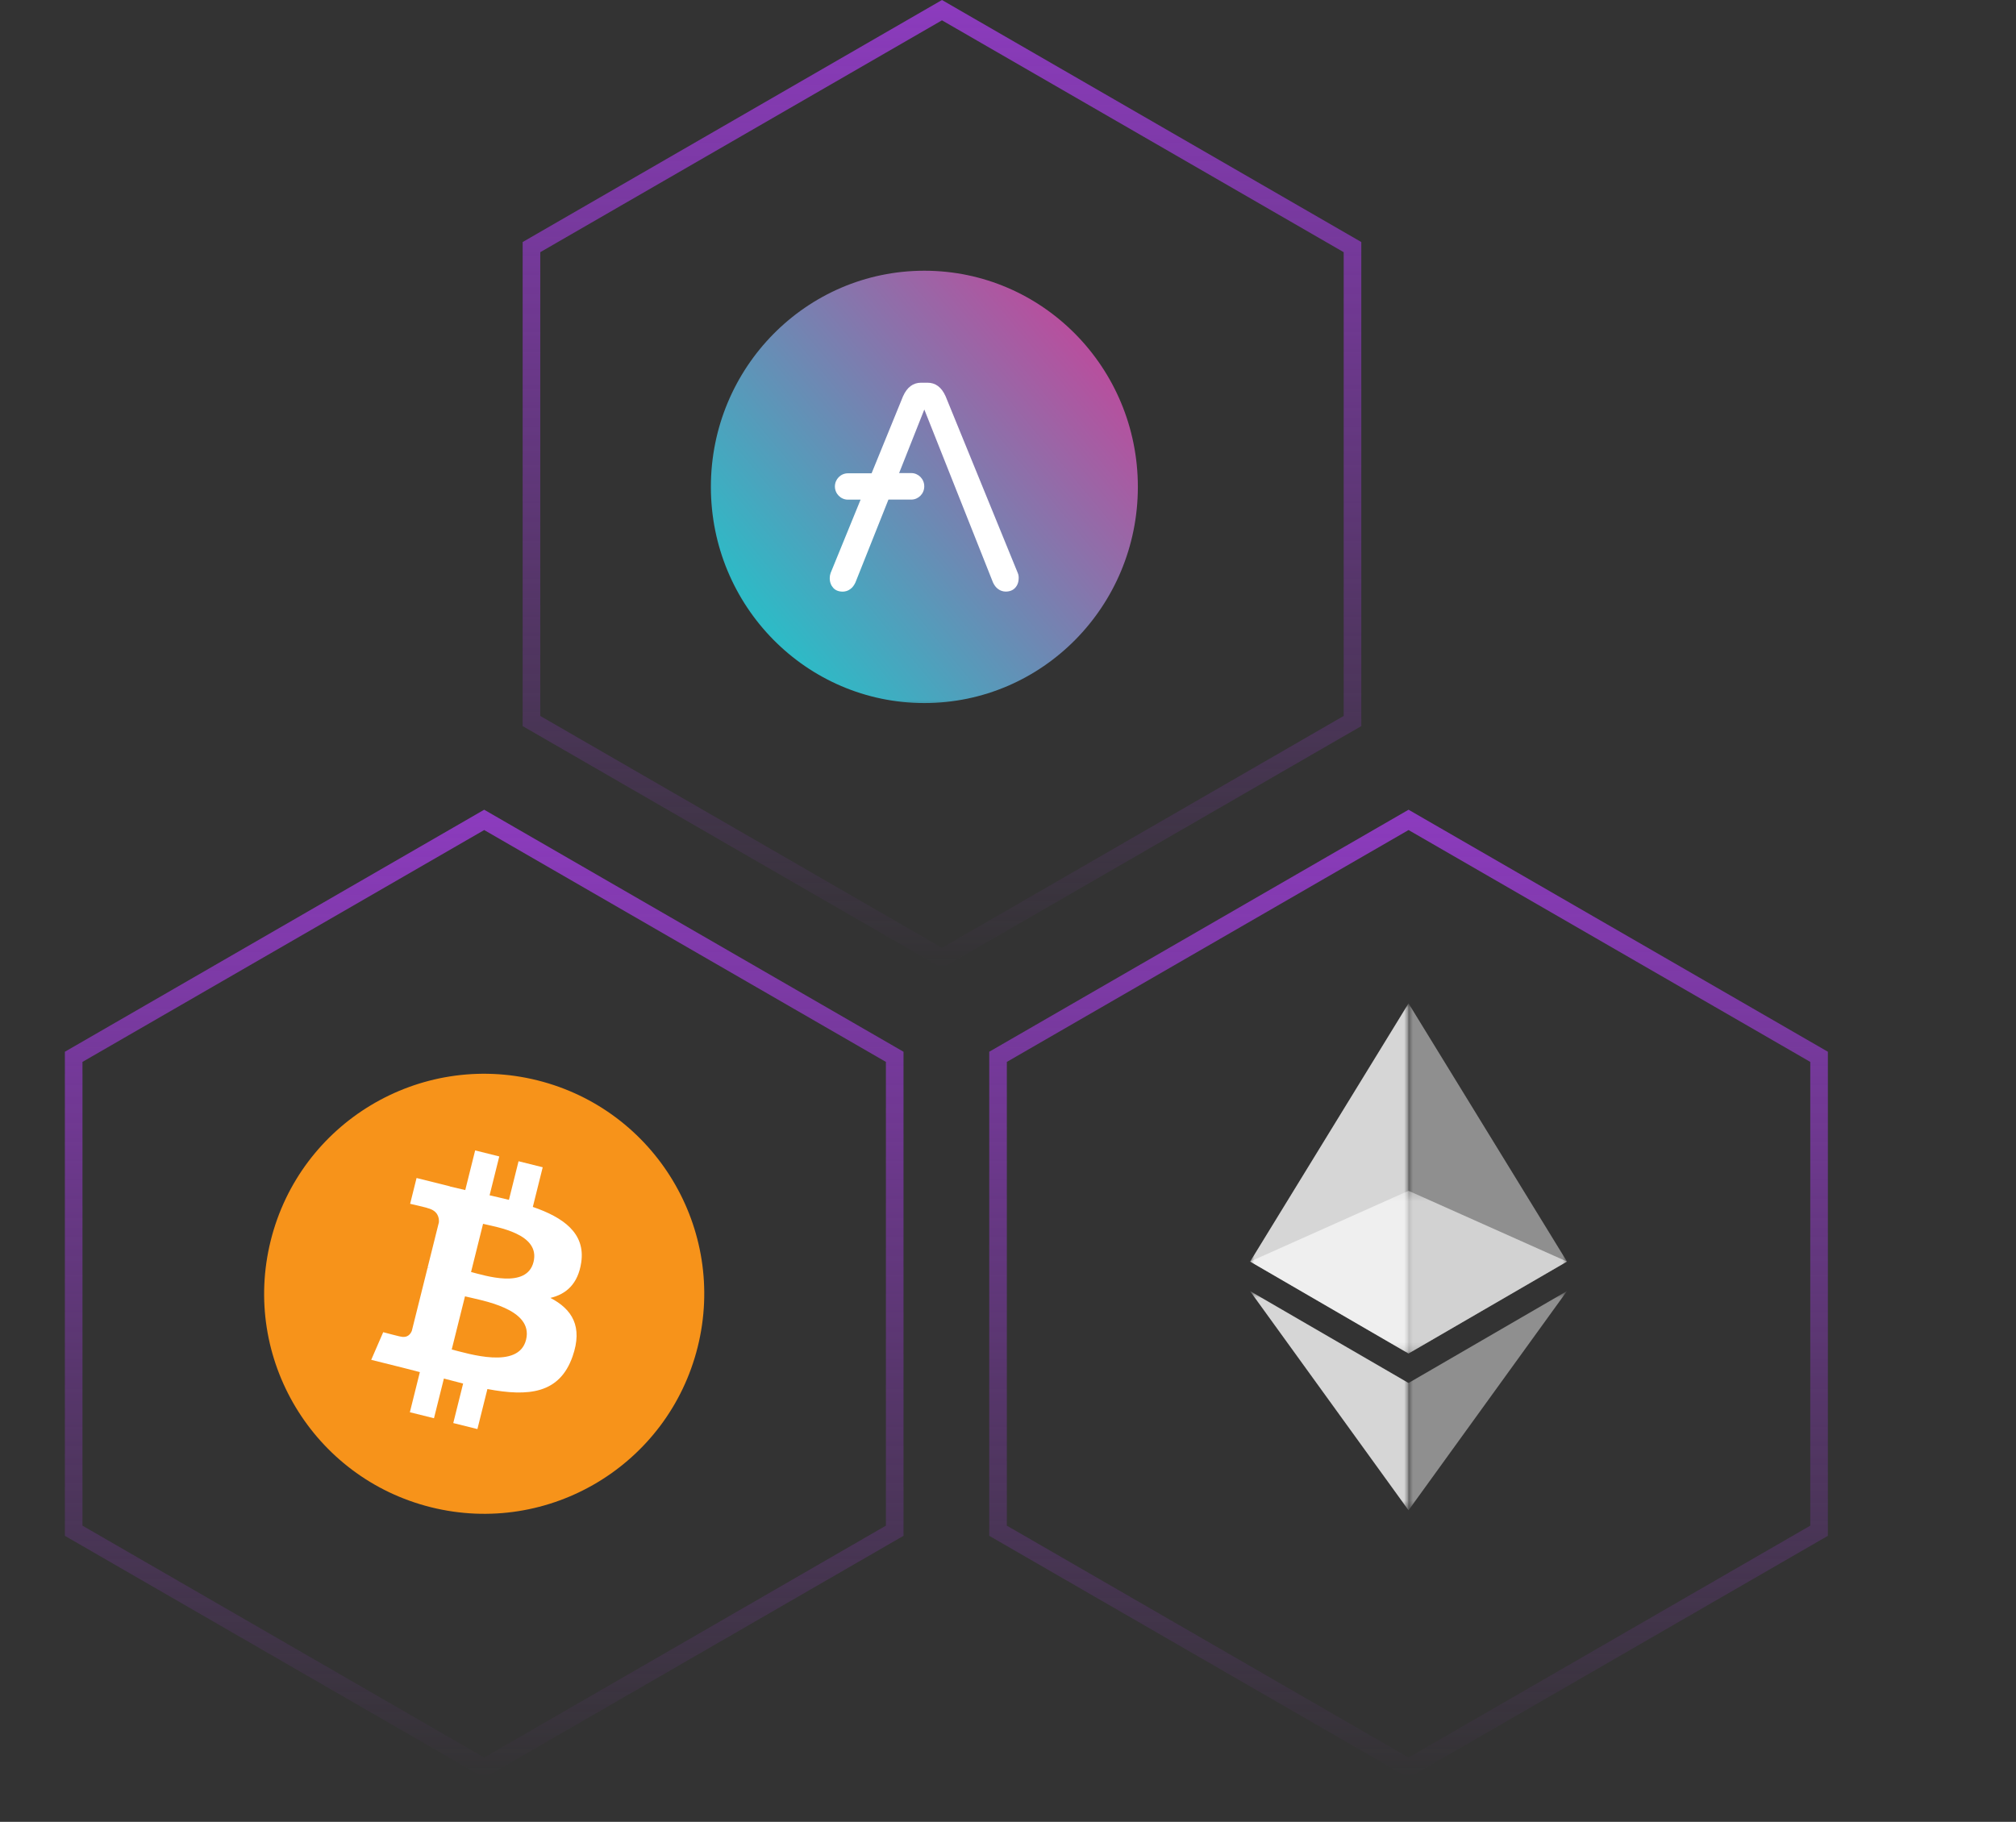 <svg width="229" height="207" viewBox="0 0 229 207" fill="none" xmlns="http://www.w3.org/2000/svg">
<rect x="0" y="0" width="229" height="207" fill="#333333" stroke="none"/>
<path d="M113.369 120.077L160 93.155L206.631 120.077V173.923L160 200.845L113.369 173.923V120.077Z" stroke="url(#paint0_linear_66_4)" stroke-width="2"/>
<path d="M60.369 28.077L107 1.155L153.631 28.077V81.923L107 108.845L60.369 81.923V28.077Z" stroke="url(#paint1_linear_66_4)" stroke-width="2"/>
<path d="M8.369 120.077L55 93.155L101.631 120.077V173.923L55 200.845L8.369 173.923V120.077Z" stroke="url(#paint2_linear_66_4)" stroke-width="2"/>
<g clip-path="url(#clip0_66_4)">
<path d="M79.25 153.048C75.911 166.441 62.345 174.591 48.95 171.252C35.562 167.913 27.411 154.347 30.751 140.955C34.089 127.56 47.654 119.409 61.044 122.748C74.438 126.087 82.589 139.654 79.25 153.048Z" fill="#F7931A"/>
<path d="M66.023 143.438C66.52 140.112 63.987 138.323 60.524 137.13L61.647 132.624L58.903 131.941L57.81 136.328C57.089 136.148 56.349 135.979 55.613 135.811L56.714 131.395L53.973 130.711L52.849 135.216C52.252 135.08 51.666 134.945 51.097 134.804L51.1 134.79L47.318 133.845L46.588 136.775C46.588 136.775 48.623 137.241 48.58 137.27C49.691 137.548 49.892 138.283 49.858 138.866L48.578 143.999C48.655 144.019 48.754 144.047 48.864 144.091L48.575 144.019L46.78 151.21C46.644 151.548 46.3 152.054 45.523 151.862C45.55 151.902 43.529 151.364 43.529 151.364L42.167 154.505L45.738 155.395C46.402 155.561 47.053 155.735 47.693 155.899L46.557 160.458L49.297 161.141L50.422 156.632C51.17 156.835 51.896 157.023 52.607 157.199L51.487 161.688L54.23 162.371L55.365 157.822C60.042 158.707 63.56 158.35 65.039 154.12C66.232 150.714 64.981 148.749 62.52 147.467C64.312 147.052 65.663 145.873 66.023 143.438ZM59.755 152.227C58.907 155.633 53.172 153.792 51.312 153.33L52.818 147.291C54.678 147.755 60.639 148.674 59.755 152.227ZM60.603 143.389C59.829 146.488 55.056 144.913 53.507 144.527L54.872 139.051C56.421 139.437 61.409 140.157 60.603 143.389Z" fill="white"/>
</g>
<g opacity="0.6">
<mask id="mask0_66_4" style="mask-type:luminance" maskUnits="userSpaceOnUse" x="142" y="135" width="36" height="19">
<path d="M177.996 135.297H142.004V153.786H177.996V135.297Z" fill="white"/>
</mask>
<g mask="url(#mask0_66_4)">
<path d="M159.996 135.297L177.996 143.339L159.996 153.786L142.004 143.339L159.996 135.297Z" fill="white"/>
</g>
</g>
<g opacity="0.45">
<mask id="mask1_66_4" style="mask-type:luminance" maskUnits="userSpaceOnUse" x="159" y="114" width="19" height="40">
<path d="M177.996 114H159.996V153.786H177.996V114Z" fill="white"/>
</mask>
<g mask="url(#mask1_66_4)">
<path d="M177.996 143.339L159.996 153.786V114L177.996 143.339Z" fill="white"/>
</g>
</g>
<g opacity="0.8">
<mask id="mask2_66_4" style="mask-type:luminance" maskUnits="userSpaceOnUse" x="141" y="114" width="19" height="40">
<path d="M159.997 114H141.997V153.786H159.997V114Z" fill="white"/>
</mask>
<g mask="url(#mask2_66_4)">
<path d="M159.997 114V153.786L142.004 143.339L159.997 114Z" fill="white"/>
</g>
</g>
<g opacity="0.45">
<mask id="mask3_66_4" style="mask-type:luminance" maskUnits="userSpaceOnUse" x="159" y="146" width="19" height="26">
<path d="M177.996 146.689H159.996V171.6H177.996V146.689Z" fill="white"/>
</mask>
<g mask="url(#mask3_66_4)">
<path d="M177.996 146.689L159.996 171.6V157.136L177.996 146.689Z" fill="white"/>
</g>
</g>
<g opacity="0.8">
<mask id="mask4_66_4" style="mask-type:luminance" maskUnits="userSpaceOnUse" x="141" y="146" width="19" height="26">
<path d="M159.997 146.689H141.99V171.6H159.997V146.689Z" fill="white"/>
</mask>
<g mask="url(#mask4_66_4)">
<path d="M159.997 157.136V171.6L141.99 146.689L159.997 157.136Z" fill="white"/>
</g>
</g>
<g clip-path="url(#clip1_66_4)">
<mask id="mask5_66_4" style="mask-type:luminance" maskUnits="userSpaceOnUse" x="80" y="30" width="50" height="51">
<path d="M130 30H80V80.641H130V30Z" fill="white"/>
</mask>
<g mask="url(#mask5_66_4)">
<path d="M105 79.881C118.393 79.881 129.25 68.885 129.25 55.321C129.25 41.756 118.393 30.76 105 30.76C91.607 30.76 80.75 41.756 80.75 55.321C80.75 68.885 91.607 79.881 105 79.881Z" fill="url(#paint3_linear_66_4)"/>
<path d="M115.612 65.107L107.413 45.028C106.95 43.99 106.263 43.483 105.356 43.483H104.631C103.725 43.483 103.038 43.99 102.575 45.028L99.006 53.776H96.306C95.5 53.782 94.844 54.441 94.838 55.264V55.282C94.844 56.099 95.5 56.764 96.306 56.77H97.756L94.35 65.107C94.287 65.29 94.25 65.48 94.25 65.677C94.25 66.145 94.394 66.512 94.65 66.797C94.906 67.082 95.275 67.221 95.737 67.221C96.044 67.215 96.338 67.12 96.581 66.936C96.844 66.753 97.025 66.487 97.169 66.183L100.919 56.764H103.519C104.325 56.757 104.981 56.099 104.987 55.276V55.238C104.981 54.422 104.325 53.757 103.519 53.751H102.131L104.994 46.528L112.794 66.177C112.938 66.481 113.119 66.746 113.381 66.93C113.625 67.114 113.925 67.209 114.225 67.215C114.687 67.215 115.05 67.076 115.312 66.791C115.575 66.506 115.713 66.139 115.713 65.67C115.719 65.48 115.688 65.284 115.612 65.107Z" fill="white"/>
</g>
</g>
<defs>
<linearGradient id="paint0_linear_66_4" x1="160" y1="92" x2="160" y2="202" gradientUnits="userSpaceOnUse">
<stop stop-color="#8C3BBE"/>
<stop offset="1" stop-color="#8C3BBE" stop-opacity="0"/>
</linearGradient>
<linearGradient id="paint1_linear_66_4" x1="107" y1="0" x2="107" y2="110" gradientUnits="userSpaceOnUse">
<stop stop-color="#8C3BBE"/>
<stop offset="1" stop-color="#8C3BBE" stop-opacity="0"/>
</linearGradient>
<linearGradient id="paint2_linear_66_4" x1="55" y1="92" x2="55" y2="202" gradientUnits="userSpaceOnUse">
<stop stop-color="#8C3BBE"/>
<stop offset="1" stop-color="#8C3BBE" stop-opacity="0"/>
</linearGradient>
<linearGradient id="paint3_linear_66_4" x1="123.08" y1="39.912" x2="86.616" y2="70.205" gradientUnits="userSpaceOnUse">
<stop stop-color="#B6509E"/>
<stop offset="1" stop-color="#2EBAC6"/>
</linearGradient>
<clipPath id="clip0_66_4">
<rect width="50" height="50" fill="white" transform="translate(30 122)"/>
</clipPath>
<clipPath id="clip1_66_4">
<rect width="50" height="50.641" fill="white" transform="translate(80 30)"/>
</clipPath>
</defs>
</svg>
